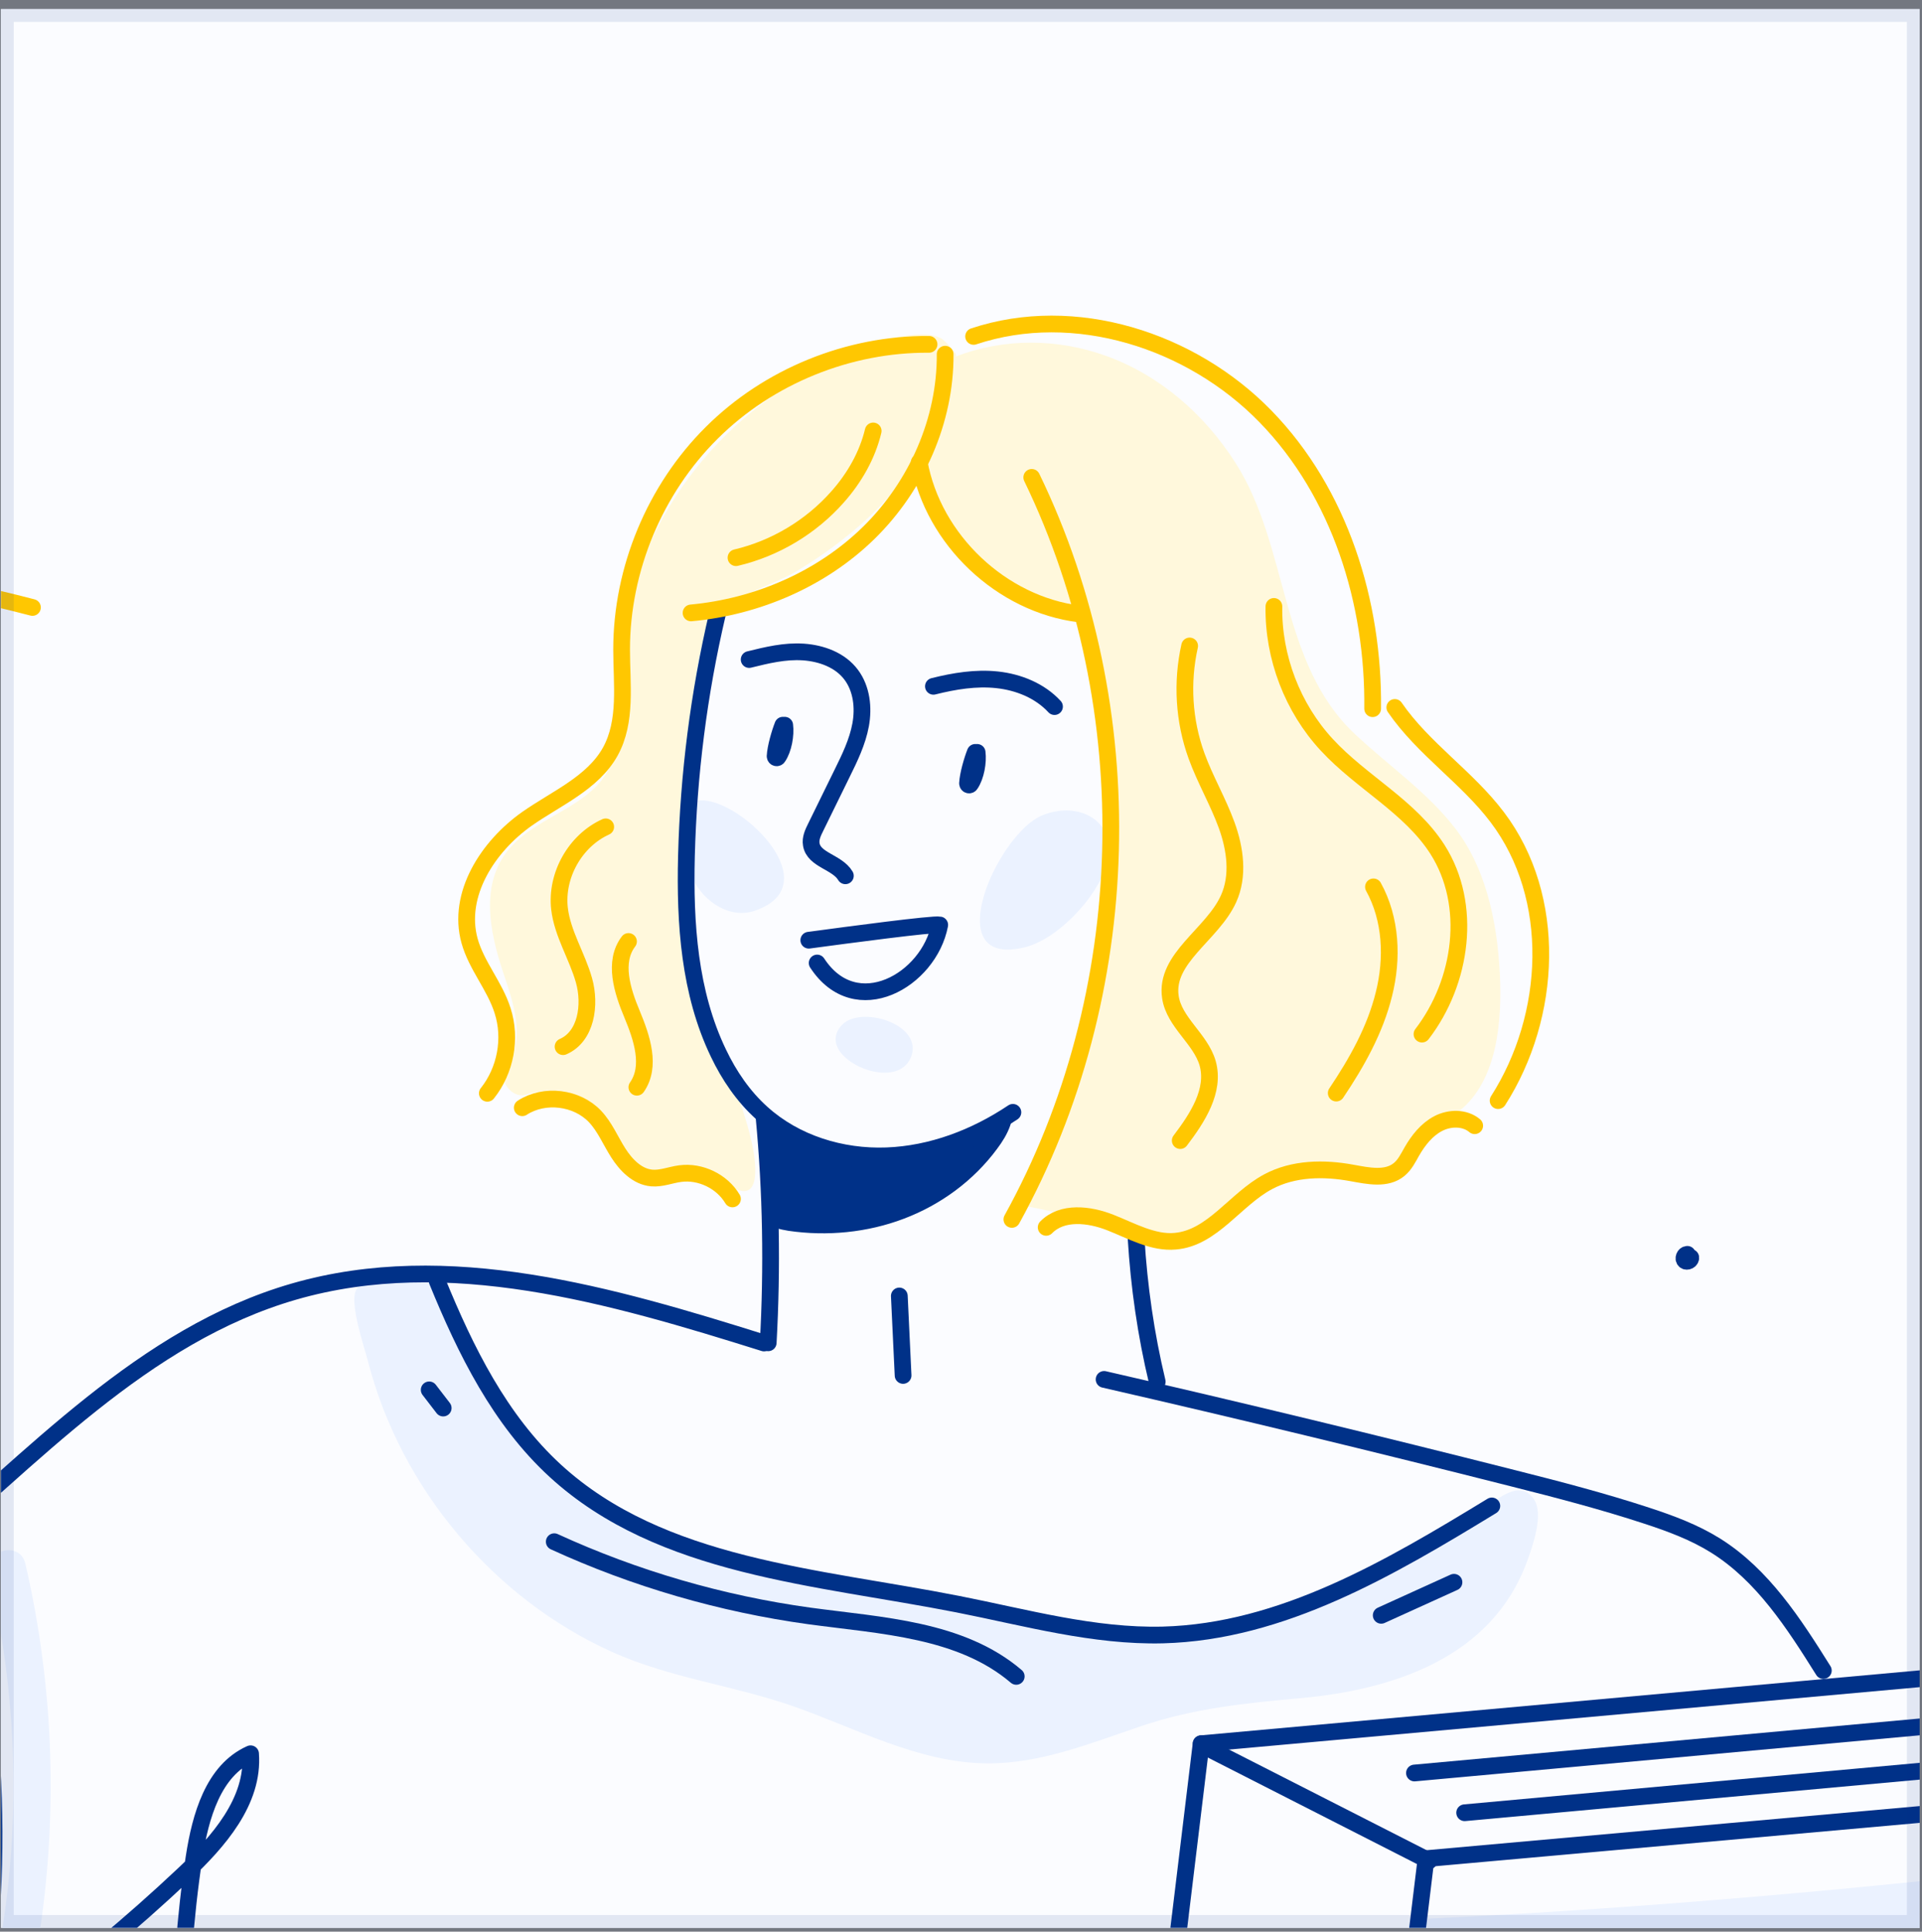 <svg width="199" height="200" viewBox="0 0 199 200" fill="none" xmlns="http://www.w3.org/2000/svg">
<rect x="0" y="0" width="199" height="200" fill="#808080" stroke="none"/>
<g clip-path="url(#clip0_3_17726)">
<path d="M0.096 0.94H198.759V199.604H0.096V0.94Z" fill="#FBFCFF"/>
<g clip-path="url(#clip1_3_17726)">
<path d="M426.22 -57.003H-223.4V430.213H426.22V-57.003Z" fill="#FBFCFF"/>
<path d="M104.288 98.321C104.786 98.321 105.371 98.256 106.02 98.104C109.507 97.281 113.556 92.929 114.574 89.573C115.916 85.112 111.715 82.773 107.818 84.462C103.573 86.303 97.987 98.256 104.288 98.321Z" fill="#EBF2FF"/>
<path d="M87.703 109.645C89.717 111.313 93.636 111.919 94.416 109.169C95.325 105.943 88.959 104.037 87.097 106.202C86.036 107.415 86.555 108.714 87.703 109.645Z" fill="#EBF2FF"/>
<path d="M71.223 89.465C71.743 92.453 75.013 95.376 78.153 94.293C88.98 90.612 66.892 74.718 71.332 88.209C71.201 88.599 71.158 89.032 71.223 89.465Z" fill="#EBF2FF"/>
<path d="M134.715 175.82C144.307 174.932 154.42 171.619 158.079 161.745C158.664 160.164 159.898 156.721 158.794 155.184C157.235 153.04 154.961 155.378 153.424 156.331C144.524 161.788 134.888 167.548 124.581 168.869C110.96 170.623 96.647 166.509 83.395 163.152C79.064 162.048 74.755 160.77 70.51 159.341C66.786 158.085 63.126 156.656 59.792 154.577C56.002 152.217 53.122 148.947 50.675 145.244C48.77 142.343 47.211 135.565 45.11 132.707C44.201 131.472 38.398 130.758 36.882 133.551C36.124 134.937 37.77 139.593 38.138 141.087C41.516 154.079 51.044 165.491 63.408 171.056C69.384 173.741 75.924 174.499 82.074 176.643C88.656 178.938 95.044 182.511 102.19 182.576C107.712 182.619 112.887 180.497 118.019 178.765C123.606 176.859 128.933 176.34 134.715 175.82Z" fill="#EBF2FF"/>
<path d="M-4.132 161.441C-4.868 159.059 -8.636 160.077 -7.9 162.481C-7.185 164.776 -6.601 167.093 -6.103 169.453L-6.449 205.118C-6.99 207.456 -7.64 209.795 -8.398 212.09C-9.177 214.472 -5.431 215.511 -4.63 213.13C-0.364 200.18 0.654 186.279 -1.49 172.831C-2.097 168.955 -2.984 165.144 -4.132 161.441Z" fill="#EBF2FF"/>
<path d="M-1.144 162.936C1.715 175.171 2.169 187.968 0.134 200.376C-0.039 201.415 0.394 202.477 1.498 202.78C2.429 203.04 3.728 202.455 3.902 201.415C6.045 188.293 5.634 174.868 2.624 161.897C2.039 159.45 -1.707 160.489 -1.144 162.936Z" fill="#EBF2FF"/>
<path d="M233.456 281.644C233.261 280.388 233.023 279.154 232.785 278.049C231.269 270.86 228.735 263.844 226.765 256.785C226.354 255.334 224.513 255.074 223.539 255.854C223.603 255.399 223.668 254.923 223.733 254.468C225.076 245.308 226.418 236.17 227.739 227.011C229.039 218.133 230.663 197.453 231.529 190.74C210.546 193.837 186.575 196.175 165.441 197.626C159.464 198.038 153.488 198.384 147.511 198.666C145.562 198.752 145.129 201.177 146.234 202.152C143.982 220.536 141.751 238.92 139.499 257.305C138.373 266.594 137.226 275.884 136.1 285.173C135.818 287.469 135.537 289.742 135.255 292.038C135.017 294.073 134.627 296.542 136.359 297.798C140.149 300.504 148.031 308.646 154.592 307.78C153.423 307.932 153.098 310.552 153.358 311.375C154.029 313.389 155.826 313.302 157.537 313.085C162.344 312.457 167.238 310.855 171.959 309.707C181.573 307.39 191.144 304.965 200.672 302.41C208.078 300.418 215.462 298.361 222.846 296.217C225.877 295.329 229.883 294.809 231.897 292.103C234.041 289.266 233.997 285.26 233.456 281.644Z" fill="#EBF2FF"/>
<path d="M150.78 85.914C147.9 82.103 143.807 79.309 140.321 76.04C132.439 68.677 133.5 56.638 127.913 47.911C124.73 42.931 120.161 38.903 114.574 36.867C109.529 35.027 103.899 34.983 98.918 36.932C99.373 36.759 97.684 35.178 97.511 35.07C96.645 34.572 95.627 34.572 94.674 34.659C88.481 35.222 81.617 39.358 77.004 43.342C72.154 47.521 68.386 52.935 66.177 58.933C64.727 62.852 64.25 66.598 64.25 70.734C64.25 74.286 64.445 78.638 61.76 81.388C59.248 83.943 55.545 84.918 53.077 87.495C49.59 91.132 50.651 96.329 52.081 100.639C53.098 103.713 54.528 107.524 52.406 110.448C51.431 111.79 53.055 113.912 54.614 113.306C57.581 112.158 61.067 115.168 62.648 117.94C65.463 122.921 70.443 121.405 76.55 123.245C78.91 123.96 78.195 119.651 77.697 117.68C76.376 112.375 73.691 107.33 72.024 102.046C70.162 96.091 70.335 89.941 70.855 83.77C71.136 80.479 71.439 77.187 71.764 73.896C72.089 70.583 72.002 66.49 74.298 63.827C76.42 61.358 79.928 60.687 82.613 59.063C87.658 55.988 92.292 52.004 95.345 47.066C94.609 48.257 96.45 51.982 97.034 53.065C98.096 55.057 99.59 56.811 101.279 58.305C104.31 60.99 108.1 62.701 111.781 63.567C114.163 66.815 113.708 74.264 114.336 78.595C116.566 94.272 113.816 110.794 106.476 124.934C111.802 125.93 120.551 128.637 124.08 127.121C128.368 125.281 131.334 120.69 136.423 120.798C138.892 120.863 141.598 121.946 143.937 120.712C146.297 119.456 147.9 117.031 150.238 115.623C154.764 112.873 155.457 106.615 155.327 101.829C155.175 96.438 154.136 90.353 150.78 85.914Z" fill="#FFF8DC"/>
<path d="M74.277 63.588C72.35 71.816 71.289 80.218 71.072 88.663C70.899 95.614 71.375 102.782 74.385 109.04C75.49 111.357 76.962 113.522 78.868 115.233C82.332 118.373 87.118 119.845 91.795 119.672C96.472 119.499 100.998 117.766 104.874 115.168" stroke="#003188" stroke-width="1.732" stroke-miterlimit="10" stroke-linecap="round" stroke-linejoin="round"/>
<path d="M77.567 68.286C79.408 67.832 81.27 67.377 83.176 67.507C85.081 67.637 87.008 68.351 88.135 69.867C89.217 71.318 89.434 73.267 89.109 75.043C88.784 76.818 87.983 78.464 87.182 80.088C86.272 81.95 85.363 83.791 84.453 85.653C84.172 86.216 83.89 86.822 83.999 87.429C84.258 89.053 86.684 89.248 87.528 90.677" stroke="#003188" stroke-width="1.732" stroke-miterlimit="10" stroke-linecap="round" stroke-linejoin="round"/>
<path d="M100.976 77.901C100.651 78.724 100.218 80.218 100.175 81.106C100.175 81.279 100.391 81.344 100.478 81.193C101.041 80.37 101.301 78.897 101.171 77.901" stroke="#003188" stroke-width="1.732" stroke-miterlimit="10" stroke-linecap="round" stroke-linejoin="round"/>
<path d="M81.054 75.086C80.729 75.909 80.296 77.403 80.253 78.291C80.253 78.464 80.469 78.529 80.556 78.377C81.119 77.555 81.379 76.082 81.249 75.086" stroke="#003188" stroke-width="1.732" stroke-miterlimit="10" stroke-linecap="round" stroke-linejoin="round"/>
<path d="M96.644 71.059C98.809 70.517 101.039 70.149 103.248 70.387C105.457 70.626 107.665 71.513 109.181 73.159" stroke="#003188" stroke-width="1.732" stroke-miterlimit="10" stroke-linecap="round" stroke-linejoin="round"/>
<path d="M83.741 97.347C87.617 96.827 96.669 95.614 97.297 95.766C96.192 101.504 88.613 105.835 84.607 99.707" stroke="#003188" stroke-width="1.732" stroke-miterlimit="10" stroke-linecap="round" stroke-linejoin="round"/>
<path d="M79.106 115.644C79.842 123.417 79.972 131.234 79.538 139.03" stroke="#003188" stroke-width="1.732" stroke-miterlimit="10" stroke-linecap="round" stroke-linejoin="round"/>
<path d="M117.629 128.204C117.932 133.206 118.647 138.187 119.816 143.059" stroke="#003188" stroke-width="1.732" stroke-miterlimit="10" stroke-linecap="round" stroke-linejoin="round"/>
<path d="M80.536 126.299C80.948 126.429 81.359 126.515 81.77 126.58C85.625 127.143 89.653 126.754 93.29 125.368C96.95 123.982 100.22 121.578 102.537 118.438C103.056 117.745 103.511 117.031 103.793 116.208C102.234 117.377 100.35 117.962 98.487 118.525C96.95 118.98 95.412 119.434 93.853 119.716C89.046 120.539 83.957 119.608 79.778 117.139C80.082 120.192 80.32 123.246 80.45 126.32" fill="#003188"/>
<path d="M80.536 126.299C80.948 126.429 81.359 126.515 81.77 126.58C85.625 127.143 89.653 126.754 93.29 125.368C96.95 123.982 100.22 121.578 102.537 118.438C103.056 117.745 103.511 117.031 103.793 116.208C102.234 117.377 100.35 117.962 98.487 118.525C96.95 118.98 95.412 119.434 93.853 119.716C89.046 120.539 83.957 119.608 79.778 117.139C80.082 120.192 80.32 123.246 80.45 126.32" stroke="#003188" stroke-width="1.732" stroke-miterlimit="10" stroke-linecap="round" stroke-linejoin="round"/>
<path d="M114.315 142.82C128.477 146.068 142.596 149.49 156.692 153.063C161.326 154.232 165.982 155.445 170.529 156.939C172.976 157.74 175.423 158.649 177.61 160.014C182.504 163.067 185.73 168.091 188.784 172.963" stroke="#003188" stroke-width="1.732" stroke-miterlimit="10" stroke-linecap="round" stroke-linejoin="round"/>
<path d="M79.106 139.051C63.298 134.093 46.365 129.134 30.449 133.724C14.836 138.228 3.317 151.026 -9.091 161.507C-15.587 166.985 -22.517 171.944 -28.623 177.877C-32.283 181.428 -35.747 185.564 -36.765 190.566C-37.068 192.06 -36.527 194.247 -35.011 194.031C-34.253 193.923 -33.777 193.208 -33.43 192.537C-31.178 188.141 -31.416 182.922 -31.915 178.029C-34.6 150.853 -42.98 124.283 -43.196 96.978" stroke="#003188" stroke-width="1.732" stroke-miterlimit="10" stroke-linecap="round" stroke-linejoin="round"/>
<path d="M-67.363 97.715C-69.095 129.979 -70.828 162.525 -65.652 194.422C-63.595 207.111 -58.94 221.446 -46.965 226.058C-37.091 229.869 -26.026 225.452 -16.779 220.298C-3.83 213.066 8.209 204.253 19.015 194.075C22.609 190.697 26.312 186.496 25.944 181.581C22.068 183.313 20.747 188.077 20.098 192.278C16.286 217.375 21.029 242.862 24.645 267.98C28.239 293.099 30.6 319.344 22.349 343.358" stroke="#003188" stroke-width="1.732" stroke-miterlimit="10" stroke-linecap="round" stroke-linejoin="round"/>
<path d="M-2.682 167.439C0.652 185.434 -0.062 204.165 -4.718 221.878" stroke="#003188" stroke-width="1.732" stroke-miterlimit="10" stroke-linecap="round" stroke-linejoin="round"/>
<path d="M93.114 134.181C93.244 136.931 93.374 139.681 93.504 142.409" stroke="#003188" stroke-width="1.732" stroke-miterlimit="10" stroke-linecap="round" stroke-linejoin="round"/>
<path d="M45.26 132.621C48.205 139.832 51.756 147.021 57.494 152.283C68.451 162.33 84.627 163.218 99.2 166.098C106.238 167.484 113.232 169.455 120.399 169.281C132.742 168.957 143.915 162.352 154.461 155.921" stroke="#003188" stroke-width="1.732" stroke-miterlimit="10" stroke-linecap="round" stroke-linejoin="round"/>
<path d="M57.386 159.624C65.744 163.457 74.687 166.055 83.804 167.311C91.296 168.329 99.481 168.675 105.219 173.569" stroke="#003188" stroke-width="1.732" stroke-miterlimit="10" stroke-linecap="round" stroke-linejoin="round"/>
<path d="M147.641 192.494L135.189 295.091" stroke="#003188" stroke-width="1.732" stroke-miterlimit="10" stroke-linecap="round" stroke-linejoin="round"/>
<path d="M124.361 180.542L109.853 300.289" stroke="#003188" stroke-width="1.732" stroke-miterlimit="10" stroke-linecap="round" stroke-linejoin="round"/>
<path d="M232.2 184.872L147.533 192.451" stroke="#003188" stroke-width="1.732" stroke-miterlimit="10" stroke-linecap="round" stroke-linejoin="round"/>
<path d="M210.979 182.273L151.647 187.687" stroke="#003188" stroke-width="1.732" stroke-miterlimit="10" stroke-linecap="round" stroke-linejoin="round"/>
<path d="M205.782 178.159L146.45 183.573" stroke="#003188" stroke-width="1.732" stroke-miterlimit="10" stroke-linecap="round" stroke-linejoin="round"/>
<path d="M205.781 173.179L124.362 180.541" stroke="#003188" stroke-width="1.732" stroke-miterlimit="10" stroke-linecap="round" stroke-linejoin="round"/>
<path d="M124.581 180.758L147.967 192.668" stroke="#003188" stroke-width="1.732" stroke-miterlimit="10" stroke-linecap="round" stroke-linejoin="round"/>
<path d="M174.708 129.871C174.405 129.871 174.232 130.326 174.448 130.521C174.665 130.716 175.098 130.499 175.055 130.196" stroke="#003188" stroke-width="1.732" stroke-miterlimit="10" stroke-linecap="round" stroke-linejoin="round"/>
<path d="M143.008 167.247C145.52 166.099 148.032 164.973 150.543 163.825" stroke="#003188" stroke-width="1.732" stroke-miterlimit="10" stroke-linecap="round" stroke-linejoin="round"/>
<path d="M44.438 143.903C44.914 144.531 45.412 145.159 45.888 145.787" stroke="#003188" stroke-width="1.732" stroke-miterlimit="10" stroke-linecap="round" stroke-linejoin="round"/>
<path d="M97.859 36.673C97.903 43.537 94.893 50.315 89.977 55.144C85.084 59.951 78.392 62.831 71.55 63.459" stroke="#FFC701" stroke-width="1.732" stroke-miterlimit="10" stroke-linecap="round" stroke-linejoin="round"/>
<path d="M95.172 47.868C96.623 55.88 103.682 62.571 111.759 63.567" stroke="#FFC701" stroke-width="1.732" stroke-miterlimit="10" stroke-linecap="round" stroke-linejoin="round"/>
<path d="M96.191 35.655C87.876 35.59 79.582 38.947 73.692 44.815C67.803 50.661 64.36 58.933 64.36 67.248C64.36 70.843 64.923 74.676 63.19 77.816C61.371 81.085 57.604 82.644 54.55 84.788C50.501 87.647 47.296 92.627 48.617 97.412C49.332 99.989 51.237 102.09 52.038 104.645C52.97 107.525 52.342 110.838 50.458 113.198" stroke="#FFC701" stroke-width="1.732" stroke-miterlimit="10" stroke-linecap="round" stroke-linejoin="round"/>
<path d="M54.075 114.692C56.37 113.198 59.727 113.61 61.611 115.602C62.629 116.684 63.213 118.114 64.014 119.37C64.816 120.625 65.985 121.838 67.479 121.968C68.475 122.055 69.428 121.643 70.424 121.513C72.524 121.232 74.755 122.314 75.838 124.133" stroke="#FFC701" stroke-width="1.732" stroke-miterlimit="10" stroke-linecap="round" stroke-linejoin="round"/>
<path d="M62.715 85.61C59.554 87.04 57.54 90.634 57.93 94.077C58.233 96.676 59.749 98.971 60.464 101.504C61.178 104.038 60.702 107.329 58.298 108.369" stroke="#FFC701" stroke-width="1.732" stroke-miterlimit="10" stroke-linecap="round" stroke-linejoin="round"/>
<path d="M65.074 97.478C63.472 99.578 64.425 102.588 65.443 105.013C66.46 107.46 67.456 110.405 65.941 112.57" stroke="#FFC701" stroke-width="1.732" stroke-miterlimit="10" stroke-linecap="round" stroke-linejoin="round"/>
<path d="M90.408 44.62C89.802 47.154 88.459 49.492 86.727 51.441C83.977 54.559 80.252 56.79 76.203 57.742" stroke="#FFC701" stroke-width="1.732" stroke-miterlimit="10" stroke-linecap="round" stroke-linejoin="round"/>
<path d="M106.825 49.427C118.431 73.376 117.652 102.955 104.768 126.255" stroke="#FFC701" stroke-width="1.732" stroke-miterlimit="10" stroke-linecap="round" stroke-linejoin="round"/>
<path d="M108.318 127.078C109.964 125.389 112.779 125.713 114.966 126.58C117.175 127.446 119.362 128.723 121.701 128.507C125.533 128.182 127.894 124.176 131.293 122.357C133.913 120.95 137.075 120.906 139.998 121.448C141.666 121.751 143.571 122.162 144.87 121.079C145.455 120.603 145.801 119.888 146.17 119.239C146.841 118.07 147.707 116.965 148.898 116.337C150.089 115.709 151.67 115.688 152.687 116.554" stroke="#FFC701" stroke-width="1.732" stroke-miterlimit="10" stroke-linecap="round" stroke-linejoin="round"/>
<path d="M131.898 62.787C131.812 68.027 133.825 73.289 137.377 77.122C140.95 80.998 145.995 83.51 148.832 87.949C152.491 93.687 151.387 101.656 147.229 107.07" stroke="#FFC701" stroke-width="1.732" stroke-miterlimit="10" stroke-linecap="round" stroke-linejoin="round"/>
<path d="M142.205 91.825C144.046 95.16 144.219 99.231 143.288 102.934C142.378 106.637 140.473 110.015 138.351 113.176" stroke="#FFC701" stroke-width="1.732" stroke-miterlimit="10" stroke-linecap="round" stroke-linejoin="round"/>
<path d="M123.173 66.881C122.329 70.649 122.567 74.633 123.888 78.271C124.776 80.718 126.118 82.992 127.006 85.438C127.894 87.885 128.283 90.679 127.201 93.061C125.533 96.763 120.575 99.21 121.181 103.238C121.571 105.858 124.299 107.547 125.035 110.081C125.837 112.917 123.974 115.754 122.199 118.093" stroke="#FFC701" stroke-width="1.732" stroke-miterlimit="10" stroke-linecap="round" stroke-linejoin="round"/>
<path d="M-11.971 59.777C-6.817 60.514 -1.685 61.575 3.36 62.895" stroke="#FFC701" stroke-width="1.732" stroke-miterlimit="10" stroke-linecap="round" stroke-linejoin="round"/>
<path d="M100.805 34.831C111.264 31.345 123.347 35.221 131.034 43.125C138.721 51.029 142.25 62.354 142.121 73.376" stroke="#FFC701" stroke-width="1.732" stroke-miterlimit="10" stroke-linecap="round" stroke-linejoin="round"/>
<path d="M144.415 73.247C147.36 77.535 151.886 80.458 155.026 84.615C161.305 92.909 160.721 105.187 155.112 113.957" stroke="#FFC701" stroke-width="1.732" stroke-miterlimit="10" stroke-linecap="round" stroke-linejoin="round"/>
</g>
</g>
<path d="M0.096 0.94V-0.384H-1.229V0.94H0.096ZM198.759 0.94H200.084V-0.384H198.759V0.94ZM198.759 199.604V200.928H200.084V199.604H198.759ZM0.096 199.604H-1.229V200.928H0.096V199.604ZM0.096 2.265H198.759V-0.384H0.096V2.265ZM197.435 0.94V199.604H200.084V0.94H197.435ZM198.759 198.279H0.096V200.928H198.759V198.279ZM1.42 199.604V0.94H-1.229V199.604H1.42Z" fill="#003188" fill-opacity="0.1"/>
<defs>
<clipPath id="clip0_3_17726">
<path d="M0.096 0.94H198.759V199.604H0.096V0.94Z" fill="white"/>
</clipPath>
<clipPath id="clip1_3_17726">
<rect width="649.621" height="487.215" fill="white" transform="translate(-223.4 -57.003)"/>
</clipPath>
</defs>
</svg>
